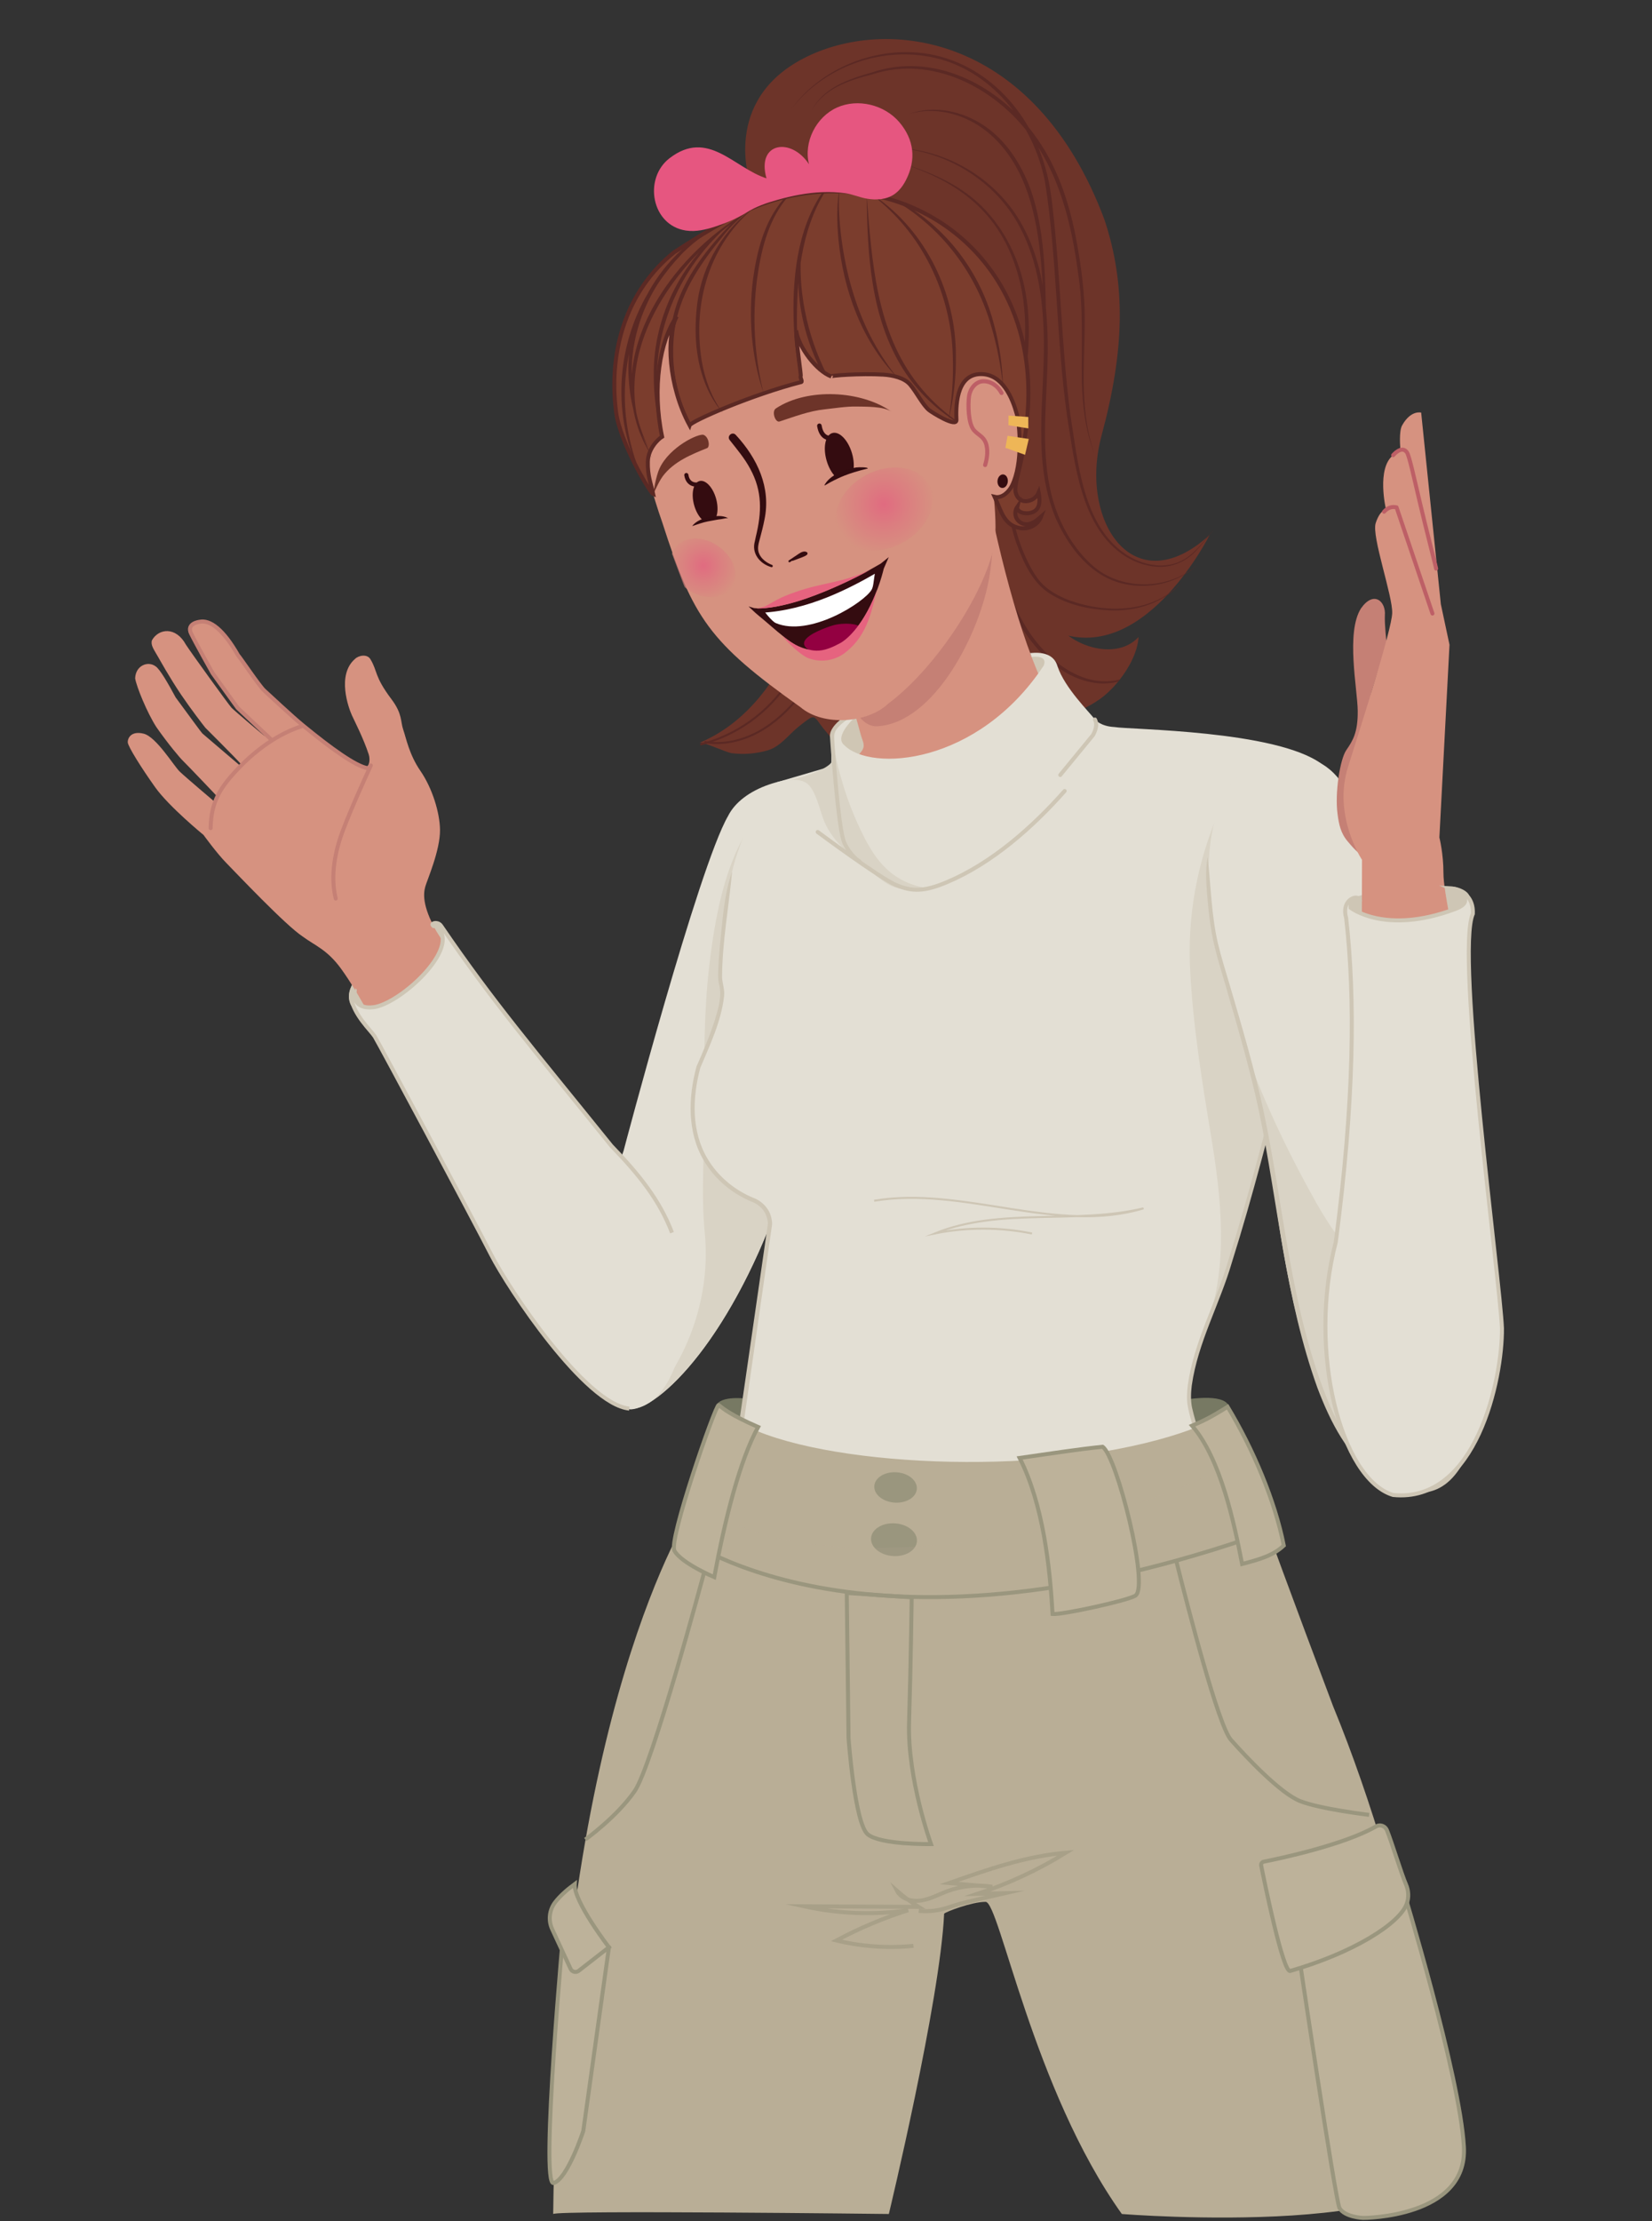 <svg width="829" height="1114" viewBox="0 0 829 1114" fill="none" xmlns="http://www.w3.org/2000/svg">
<rect x="0" y="0" width="829" height="1114" fill="#333333" stroke="none"/>
<path d="M360.406 703.429C365.14 699.576 376.807 701.459 384.846 702.879L386.498 722.585L357.544 716.97L360.406 703.429ZM591.928 702.438C591.928 702.438 611.634 698.365 616.038 704.089C620.442 709.814 609.873 721.264 609.873 721.264L589.946 723.245L591.928 702.438Z" fill="#777963"/>
<path d="M365.332 409.26C350.447 434.947 312.906 577.178 312.906 577.178C312.906 577.178 269.668 697.152 316.31 706.831C333.471 706.176 372.361 662.827 394.724 590.583C408.957 522.307 438.059 485.921 447.069 437.871C458.055 379.281 379.456 380.958 365.332 409.26Z" fill="#E3DFD4"/>
<path d="M391.904 398.372C366.543 415.839 359.423 454.367 355.891 484.593C353.197 507.645 353.312 530.885 353.504 554.056C353.682 575.429 351.615 597.367 353.674 618.428C356.674 649.124 345.977 680.984 325.236 703.786C352.89 686.511 379.827 638.45 394.824 590.675C404.004 537.705 435.871 487.703 445.53 444.069C443.981 431.818 441.302 419.835 437.103 409.062C434.33 401.949 430.088 394.459 422.791 392.218C412.191 388.965 400.708 392.309 391.904 398.372Z" fill="#D9D3C5"/>
<path d="M177.549 505.886C174.929 503.658 169.474 494.1 193.035 476.61C210.756 462.812 217.774 462.044 221.76 468.28C225.331 473.325 225.004 483.137 205.698 498.103C187.921 511.884 180.17 508.113 177.549 505.886Z" fill="#CFC6B4"/>
<path d="M208.006 548.098L180.072 499.658C180.072 499.658 176.091 492.668 171.224 485.925C164.196 476.19 157.921 474.171 151.874 469.658C143.281 464.031 118.516 437.82 113.613 432.83C108.709 427.84 102.136 418.733 102.136 418.733C102.136 418.733 84.809 404.584 77.812 394.749C70.814 384.912 64.285 374.434 64.124 372.37C63.963 370.306 65.731 366.361 72.084 367.942C78.438 369.522 87.187 384.066 90.18 386.947C93.174 389.828 108.257 402.566 108.257 402.566L109.511 399.978C109.511 399.978 94.504 384.165 91.704 381.445C90.23 380.013 84.511 373.267 78.521 364.728C73.79 357.397 68.567 344.571 67.813 340.211C68.063 333.651 74.271 331.404 77.991 334.11C80.224 335.429 84.474 342.96 88.139 349.75C94.356 358.115 100.611 366.865 101.629 367.901C101.649 367.883 120.741 384.241 120.729 384.188C120.724 383.89 121.666 384.152 121.237 383.519C117.29 379.09 103.247 365.22 103.053 364.975C101.456 362.959 96.091 356.049 90.967 348.501C85.163 339.953 79.845 330.296 79.48 329.69C77.147 325.585 75.51 323.622 76.249 321.109C79.6 315.142 88.251 314.077 93.275 323.278C95.587 326.92 114.849 353.533 116.164 354.923C117.478 356.313 133.362 369.805 132.907 369.119C130.627 366.564 120.667 356.909 118.2 353.321C113.618 346.659 107.013 338.608 105.427 336.33C103.596 332.964 94.697 318.173 94.677 316.817C94.615 312.562 102.399 308.372 109.158 316.031C113.369 320.801 115.152 321.409 119.898 329.45C124.119 334.995 127.493 340.338 132.061 345.965C137.818 350.367 148.187 360.691 152.247 363.729C160.129 369.626 168.258 376.364 176.589 381.307C178.219 382.275 179.718 383.22 181.057 384.043C185.494 386.77 185.891 380.989 185.058 378.424C182.45 370.388 177.842 361.483 176.6 358.753C174.959 355.151 168.842 338.485 178.145 330.46C179.896 328.693 184.197 327.832 185.859 330.562C189.585 336.68 187.658 338.983 196.459 350.681C202.039 358.1 200.921 361.86 202.361 365.98C203.801 370.101 205.301 378.361 210.941 386.56C217.124 395.55 220.681 407.784 220.802 416.092C220.952 426.442 214.268 441.492 213.395 444.726C212.522 447.959 211.756 454.111 218.84 466.777C222.784 473.825 285.953 564.525 285.953 564.525L208.006 548.098Z" fill="#D69280"/>
<path d="M184.412 385.235C178.516 384.243 166.314 375.549 151.735 363.566C146.328 359.122 134.993 348.477 132.576 346.298C130.161 344.119 120.365 329.509 119.431 328.603C112.091 315.764 105.431 310.637 99.998 311.852C99.998 311.852 93.422 312.628 95.88 317.702C98.339 322.777 106.73 337.645 106.73 337.645L119.246 355.009L136.516 371.282M105.7 415.334C105.932 401.985 110.519 394.84 119.844 385.097C128.717 375.825 139.872 367.826 151.77 364.087M168.469 450.634C165.663 439 168.118 426.669 172.443 415.51C176.768 404.351 181.151 394.746 186.096 383.848" stroke="#C58075" stroke-width="2" stroke-linecap="round" stroke-linejoin="round"/>
<path d="M176.135 500.054C176.097 498.493 176.324 496.847 177.124 495.59C177.097 495.613 178.274 496.917 178.181 496.9C177.754 497.691 177.702 498.63 177.774 499.35C177.999 502.58 180.736 506.296 188.383 504.971C202.129 502.085 229.09 476.799 220.551 466.212C219.742 464.927 218.448 464.23 217.758 464.6C217.176 464.214 216.986 463.751 216.949 463.484C217.744 462.592 220.174 462.59 221.298 464.239C247.905 503.176 266.757 525.035 306.785 574.664C327.611 596.195 340.871 614.68 343.525 647.404C345.633 671.174 337.578 702.066 319.524 706.201C298.27 711.224 255.67 647.209 246.541 629.349C237.413 611.489 189.937 522.733 187.989 519.718C186.043 516.703 177.413 508.882 176.135 500.054Z" fill="#E3DFD4"/>
<path d="M315.788 706.418C293.634 704.244 255.162 646.215 246.541 629.349C237.413 611.489 189.937 522.733 187.989 519.718C186.043 516.703 177.413 508.882 176.135 500.054C176.097 498.493 176.324 496.847 177.124 495.59C177.097 495.613 178.274 496.917 178.181 496.9C177.754 497.691 177.702 498.63 177.774 499.35C177.999 502.58 180.736 506.296 188.383 504.971C202.129 502.085 229.09 476.799 220.551 466.212C219.742 464.927 218.448 464.23 217.758 464.6C217.176 464.214 216.986 463.751 216.949 463.484C217.744 462.592 220.174 462.59 221.298 464.239C247.905 503.176 266.757 525.035 306.785 574.664C320.509 588.852 330.947 601.718 337.23 618.206" stroke="#CEC6B5" stroke-width="2" stroke-miterlimit="1"/>
<path d="M376.391 91.479C376.391 91.479 362.006 50.67 403.173 29.299C444.34 7.928 519.142 16.491 554.169 109.981C565.146 142.861 564.289 175.838 552.775 218.451C541.262 261.064 568.64 303.086 606.942 268.371C606.942 268.371 575.816 330.918 533.393 318.071C530.065 317.597 526.719 306.023 526.705 305.973C531.113 322.348 558.953 333.011 571.316 319.482C570.846 330.537 560.725 344.494 551.684 350.772C527.714 367.416 490.991 365.376 474.415 341.277C475.702 343.148 474.779 350.88 475.385 353.561C476.458 358.315 479.727 362.375 480.851 366.861C482.58 373.762 484.657 370.992 479.058 376.376C475.816 379.492 468.253 380.575 464.046 381.717C440.152 388.202 428.975 385.188 413.348 365.518C407.79 358.523 409.529 357.507 400.882 364.32C395.811 368.316 391.721 374.416 385.22 376.309C379.417 377.997 373.299 378.491 367.3 377.748C364.423 377.392 352.653 371.819 351.048 372.478C392.573 355.425 414.33 296.88 407.545 255.221C401.349 255.701 403.84 286.011 387.448 291.166C388.493 283.825 404.792 284.103 397.803 218.433C390.814 152.762 376.391 91.479 376.391 91.479Z" fill="#6D3429"/>
<path d="M396.908 54.896C409.521 37.557 430.503 27.09 451.818 26.18C484.984 24.762 512.054 47.661 522.627 78.099C525.687 86.318 527.278 95.149 528.18 103.817C532.267 138.491 532.59 173.489 537.136 208.095C540.997 231.862 543.32 263.983 565.333 278.212C572.515 282.845 581.684 285.133 589.991 282.447C598.466 279.707 603.574 271.794 609.253 265.439C606.439 268.773 603.853 272.292 600.884 275.509C595.677 281.437 588.338 284.825 580.37 284.215C574.843 283.865 569.509 281.93 564.81 279.041C542.378 264.981 539.337 232.298 535.421 208.324C529.991 169.453 530.536 129.919 524.401 91.178C518.677 61.764 496.895 33.968 466.373 28.458C440.731 23.609 412.803 34.111 396.908 54.896ZM407.235 55.528C412.992 44.05 425.878 39.627 437.456 36.36C468.048 25.876 500.305 42.26 518.665 67.038C529.857 81.899 536.07 99.909 539.669 117.96C541.985 130.041 543.808 142.214 544.246 154.527C544.804 172.939 542.549 191.287 544.991 209.575C545.816 215.627 547.152 221.619 549.133 227.42C544.712 215.949 543.205 203.556 542.865 191.312C542.574 172.91 543.852 154.606 540.917 136.381C537.713 112.397 531.727 87.9 517.134 68.175C499.347 43.937 467.679 27.498 437.717 37.299C426.138 40.256 413.342 44.329 407.235 55.528ZM448.371 74.13C474.871 74.421 500.764 89.975 513.256 113.432C522.846 131.009 525.411 151.434 525.74 171.182C526.185 197.339 521.2 224.006 528.035 249.638C531.461 262.148 537.921 274.09 547.487 282.944C561.988 296.494 586.502 296.323 601.216 282.987C596.417 287.54 590.448 290.785 584.038 292.444C577.629 294.088 570.774 294.298 564.295 292.883C547.542 289.413 536.138 274.446 529.621 259.527C518.066 231.478 524.129 200.556 523.832 171.204C523.626 151.696 521.099 131.616 511.906 114.156C499.806 90.793 474.604 75.278 448.371 74.13ZM450.548 81.343C464.357 85.294 478.102 90.841 489.17 100.243C504.157 113.092 512.983 132.145 515.38 151.565C519.765 185.586 506.558 218.756 507.542 252.633C508.367 262.61 511.307 272.472 515.653 281.499C517.117 284.506 518.764 287.443 520.721 290.126C524.671 295.463 530.773 298.903 536.941 301.18C555.547 307.823 579.311 307.393 593.299 291.675C584.424 302.31 570.15 306.801 556.59 306.096C546.412 305.581 535.986 303.395 527.222 297.948C518.213 292.536 513.704 282.226 510.169 272.785C507.902 266.335 506.305 259.63 505.728 252.771C505.042 239.124 507.198 225.56 509.197 212.123C512.914 188.921 517.354 165.096 511.921 141.866C503.913 108.213 482.61 91.202 450.548 81.343ZM456.366 57.088C468.814 52.584 483.04 55.732 493.841 63.014C504.845 70.402 512.303 82.077 516.927 94.293C525.76 119.055 524.245 145.819 525.298 171.683C522.65 146.128 523.96 119.387 515.055 94.991C510.696 83.003 503.451 71.737 492.971 64.274C482.548 56.864 468.882 53.458 456.366 57.088Z" fill="#5B2924"/>
<path d="M499.876 223.817C497.968 237.873 497.508 252.132 499.432 266.125C502.905 290.176 510.159 315.601 529.592 331.587C536.317 337.059 544.434 341.276 553.228 341.636C556.242 341.782 559.29 341.47 562.22 340.715C562.173 340.728 560.872 342.054 560.959 341.892C557.535 342.729 553.963 342.979 550.49 342.618C534.967 340.872 522.541 329.445 514.149 316.947C506.175 304.966 502.183 290.873 499.513 276.888C496.087 259.396 496.431 241.265 499.876 223.817Z" fill="#5B2924"/>
<path d="M353.504 372.134C362.684 373.739 372.282 371.545 380.478 367.111C388.675 362.677 395.566 356.114 401.406 348.851C405.712 343.496 409.578 337.541 410.967 330.811C411.027 330.518 411.052 330.146 410.798 329.987C410.544 329.828 410.226 330.356 410.523 330.392M351.418 373.374C369.641 368.859 385.96 357.088 395.995 341.221" stroke="#5B2924" stroke-miterlimit="10"/>
<path d="M468.753 338.35C499.814 327.417 527.483 325.623 530.551 334.342C533.62 343.061 510.926 358.991 479.865 369.924C448.803 380.856 421.136 382.651 418.067 373.932C414.999 365.213 437.691 349.282 468.753 338.35Z" fill="#CFC6B4"/>
<path d="M386.011 398.011C391.572 406.213 408.957 434.837 448.284 439.337C500.846 448.024 604.892 379.833 593.352 371.86C587.044 367.502 538.823 371.243 527.843 351.872C514.172 327.752 501.787 281.193 493.873 239.154C489.989 218.521 409.187 253.851 412.618 292.812C413.45 310.045 425.022 342.546 431.922 368.376C433.072 372.681 435.255 374.49 430.332 378.963C423.074 385.561 384.228 395.382 386.011 398.011Z" fill="#D69280"/>
<path d="M494.501 239.845C494.501 239.845 501.353 260.231 496.43 289.534C491.737 317.45 469.031 362.51 440.293 364.228C436.717 364.443 431.774 362.61 427.066 352.686C420.315 338.45 410.003 318.146 406.758 297.821C401.609 257.898 477.474 208.613 494.501 239.845Z" fill="#C58075"/>
<path d="M429.373 359.316C426.377 362.136 419.013 369.856 423.641 373.684C436.883 387.211 490.61 383.823 523.745 333.822C525.313 329.931 522.055 329.019 517.675 329.443C517.672 329.426 516.964 327.519 516.96 327.522C522.767 326.91 528.916 327.903 530.673 334.152C534.338 345.128 546.663 357.068 549.46 360.839C549.46 360.839 552.271 364.279 559.199 364.609C567.07 365.977 640.244 366.16 663.242 383.129C669.887 389.398 679.609 428.216 666.174 460.31C652.74 492.404 627.957 609.924 608.505 657.271C605.287 665.102 593.939 692.287 597.237 706.332C600.534 720.376 605.906 732.536 605.906 732.536C605.906 732.536 470.548 804.444 396.982 766.217C366.916 751.887 370.075 727.239 370.075 727.239L386.39 613.943C386.39 613.943 386.783 605.696 378.363 601.989C366.676 597.463 338.4 580.242 350.468 535.188C366.024 500.221 362.223 496.733 361.469 491.737C360.715 486.741 363.653 453.316 367.38 437.131C370.994 421.432 381.988 396.606 390.021 392.25C397.734 389.973 417.183 384.287 417.183 384.287C417.215 383.628 417.121 376.349 417.467 369.092C417.623 365.812 422.589 360.689 428.791 357.565C428.82 357.573 429.367 359.309 429.373 359.316Z" fill="#E3DFD4"/>
<path d="M598.92 451.471C597.254 462.577 596.657 473.844 597.174 485.064C598.504 513.894 603.234 542.547 607.897 570.765C612.909 601.091 616.391 634.224 605.866 663.707C625.499 613.718 632.268 578.775 648.88 516.929C649.195 512.043 649.477 507.009 649.73 501.815C650.973 476.299 655.002 450.637 652.471 425.095C651.464 414.923 650.249 395.918 641.632 388.619C623.302 373.093 610.474 408.938 606.522 420.423C603.05 430.511 600.503 440.92 598.92 451.471Z" fill="#D9D3C5"/>
<path d="M646.163 531.945C637.25 565.714 628.763 599.606 618.232 632.933C612.214 653.774 601.078 673.222 598.047 694.869C597.594 698.558 597.452 702.291 598.183 705.927C600.274 714.875 603.256 723.678 606.821 732.132L607.199 732.995L606.377 733.419C549.047 762.12 447.338 800.884 388.38 762.601C376.458 754.887 367.516 740.922 369.057 726.353L369.914 720.429C370.604 715.953 384.285 620.853 385.337 613.791C385.43 612.658 384.818 610.103 384.074 608.667C382.659 605.722 379.945 603.643 376.911 602.537L375.516 601.926C366.307 597.697 358.293 590.776 353.165 581.976C344.788 567.759 345.317 550.314 349.518 534.858C352.914 527.185 356.19 519.439 358.743 511.492C360.506 505.599 362.4 499.59 360.829 493.508C360.287 491.423 360.353 489.144 360.422 487.014C360.557 482.785 360.881 478.598 361.24 474.407C362.606 461.892 363.156 449.134 367.379 437.131C365.75 454.817 362.422 472.365 362.342 490.158C362.501 493.284 363.752 496.364 363.346 499.589C362.033 511.995 356.01 524.677 351.44 535.449C347.412 550.358 346.87 567.28 354.952 580.932C359.849 589.324 367.565 595.973 376.392 600.012L377.728 600.594C382.259 602.186 386.016 605.989 387.067 610.746C387.305 611.829 387.498 612.889 387.444 614.095C386.431 621.584 372.833 715.703 372.156 720.736L371.306 726.659C370.27 736.288 374.473 745.985 380.802 753.127C384.067 756.698 388.001 759.729 392.124 762.289C450.357 796.781 549.429 759.573 605.439 731.654L604.993 732.941C603.248 728.877 601.725 724.78 600.316 720.618C598.629 715.394 596.878 710.107 595.954 704.676C595.453 701.351 595.671 697.934 596.062 694.624C599.102 672.749 610.237 653.343 616.326 632.322C626.838 599.059 635.324 565.17 644.228 531.437L646.163 531.945Z" fill="#CEC6B5"/>
<path d="M438.657 602.185C483.453 594.688 530.4 619.179 573.859 605.979C539.528 614.229 501.891 605.289 469.171 618.557C485.192 615.347 501.854 615.367 517.868 618.614" stroke="#CEC6B5" stroke-miterlimit="30"/>
<path d="M423.354 394.507C425.886 402.685 429.076 410.659 432.887 418.324C436.052 424.693 439.721 430.947 444.919 435.801C450.535 441.049 457.842 444.458 465.471 445.392C463.12 445.104 460.042 446.317 457.541 446.272C454.651 446.219 451.705 445.796 448.948 444.911C443.914 443.293 439.473 438.771 435.234 435.628C426.47 429.129 416.699 420.884 413.025 410.402C411.485 406.011 410.37 401.446 408.283 397.289C407.437 395.606 406.399 393.958 404.877 392.85C402.227 390.923 398.676 390.975 395.402 391.107C400.544 390.898 413.188 386.645 416.792 382.881C418.342 381.262 417.713 376.388 417.478 374.318C416.827 368.621 417.812 366.463 419.804 364.896C416.834 372.159 420.051 382.883 422.044 390.053C422.46 391.544 422.895 393.028 423.354 394.507Z" fill="#D9D3C5"/>
<path d="M431.224 431.911C431.224 431.911 426.93 429.501 423.726 422.736C420.522 415.97 417.467 369.092 417.467 369.092C417.467 369.092 416.78 363.884 428.792 357.566M532.04 388.665L548.422 368.726C548.422 368.726 551.281 364.233 549.459 360.839M410.321 417.247C410.321 417.247 441.404 440.332 449.614 443.809C457.825 447.288 464.004 447.142 475.253 442.387C497.911 432.811 518.149 414.86 534.269 396.679" stroke="#CEC6B5" stroke-width="2" stroke-linecap="round" stroke-linejoin="round"/>
<path d="M660.222 381.575C660.222 381.575 603.906 360.922 606.475 445.436C607.56 481.113 611.509 473.338 629.327 541.734C647.145 610.13 648.828 740.621 712.548 747.44C744.231 746.229 746.174 693.271 741.355 670.98C733.805 631.097 704.045 524.997 687.21 430.451C680.618 396.33 669.627 385.513 660.222 381.575Z" fill="#E3DFD4"/>
<path d="M657.295 597.386C661.579 605.212 666.032 612.979 671.392 620.11C680.084 631.674 691.005 641.363 700.395 652.367C714.998 669.481 725.818 689.805 731.865 711.474C734.413 720.61 735.221 728.202 731.656 736.993C718.232 751.897 705.643 748.659 692.239 740.508C648.823 711.878 639.425 591.967 636.628 575.94C632.826 554.162 628.845 537.95 621.77 514.774C612.031 484.297 606.285 463.437 605.371 437.491C608.968 464.772 612.765 489.785 621.374 516.192C630.563 544.381 643.072 571.407 657.295 597.386Z" fill="#D9D3C5"/>
<path d="M606.029 429.833C607.643 444.223 607.864 458.789 611.132 472.902C612.781 479.914 614.982 486.838 617.044 493.804C623.181 514.735 629.407 535.673 634.025 557.007C644.595 606.419 647.641 658.293 667.476 705.205C675.775 724.351 690.379 744.148 712.674 746.27C727.99 746.189 735.457 728.674 738.598 715.457C741.924 701.088 743.048 685.73 740.378 671.192L742.332 670.77C745.137 685.772 744.055 701.171 740.713 715.969C737.412 730.034 729.508 748.553 712.537 748.616C705.091 747.878 697.808 745.239 691.614 741.037C676.195 730.455 667.559 713.035 661.108 696.043C645.005 651.401 641.329 603.66 631.807 557.471C627.268 536.199 621.112 515.282 615.055 494.397C613.015 487.43 610.829 480.491 609.171 473.353C607.544 466.203 606.655 458.92 606.021 451.674C605.423 444.457 604.663 436.937 606.029 429.833Z" fill="#CEC6B5"/>
<path d="M684.307 448.69C680.525 449.609 675.602 451.17 677.432 454.64C679.262 458.109 693.063 462.789 708.855 461.732C726.207 460.57 735.242 455.064 736.811 452.554C739.894 447.621 732.119 444.743 728.568 444.586C719.329 444.178 698.12 445.333 684.307 448.69Z" fill="#CEC6B5"/>
<path d="M678.243 424.235C677.606 423.519 676.983 422.79 676.364 422.062C672.731 417.795 671.893 413.487 671.18 408.045C669.82 397.694 672.38 380.86 675.614 376.16C678.849 371.46 681.452 367.338 681.328 356.437C681.205 345.536 675.271 317.135 682.995 305.057C689.45 295.961 695.552 301.679 694.943 308.613C694.73 313.446 695.841 322.575 695.841 322.575L688.428 346.46C688.428 346.46 673.179 403.896 676.98 413.75C680.782 423.603 683.481 430.986 690.704 431.91C691.214 431.975 691.726 432.042 692.231 432.123C688.727 431.384 685.493 430.646 682.575 428.401C680.983 427.177 679.581 425.737 678.243 424.235Z" fill="#C58075"/>
<path d="M683.375 469.924L683.473 431.188C683.473 431.188 668.709 409.147 676.449 384.671C684.19 360.195 698.248 316.023 698.622 307.565C698.996 299.108 688.222 268.97 690.328 262.405C692.434 255.84 695.481 255.37 695.481 255.37C695.481 255.37 690.637 234.877 699.099 228.29L702.692 224.615C702.692 224.615 701.919 216.365 703.593 213.355C707.977 205.478 713.16 206.918 713.16 206.918L723.037 302.995L727.383 323.365L722.305 419.991C722.305 419.991 724.366 428.154 724.341 437.837C724.316 447.521 730.758 475.247 730.758 475.247L683.375 469.924Z" fill="#D69280"/>
<path d="M694.546 256.633C696.369 254.589 698.472 253.917 700.815 254.441L718.825 307.69M699.099 228.289C699.099 228.289 703.434 223.084 706.043 226.902C707.186 228.576 709.602 239.62 712.279 251.039C715.708 265.67 721.192 286.711 720.645 285.144" stroke="#BD5F66" stroke-width="2" stroke-linecap="round" stroke-linejoin="round"/>
<path d="M677.737 455.232C677.737 455.232 694.981 468.998 729.937 455.997C742.706 451.326 728.415 445.57 728.415 445.57C728.415 445.57 739.618 446.396 739.093 458.274C730.3 477.722 752.776 642.361 753.706 666.204C753.917 691.339 740.903 753.909 699.102 749.747C672.997 741.98 656 677.755 670.328 622.847C679.633 551.924 680.089 500.414 675.523 460.423C672.948 451.384 680.668 448.749 681.9 450.788C677.161 450.798 677.737 455.232 677.737 455.232Z" fill="#E3DFD4"/>
<path d="M677.737 455.232C677.737 455.232 694.981 468.998 729.937 455.997C742.706 451.326 728.415 445.57 728.415 445.57C728.415 445.57 739.618 446.396 739.093 458.274C730.3 477.722 752.776 642.361 753.706 666.204C753.917 691.339 740.903 753.909 699.102 749.747C672.997 741.98 656 677.755 670.328 622.847C679.633 551.924 680.089 500.414 675.523 460.423C672.948 451.384 680.668 448.749 681.9 450.788C677.161 450.798 677.737 455.232 677.737 455.232Z" stroke="#CEC6B5" stroke-width="2" stroke-miterlimit="30"/>
<path d="M322.105 173.438C322.105 173.438 312.09 204.414 332.362 262.069C347.753 310.025 355.875 322.07 401.686 354.656C413.319 364.537 435.724 362.525 445.685 352.912C470.583 334.388 496.087 294.255 499.22 271.197C500.247 263.061 498.676 248.959 498.676 248.959C498.676 248.959 503.713 251.232 507.946 244.544C510.196 241.757 516.276 224.99 507.761 197.334C504.723 180.254 490.725 116.391 433.62 105.164C397.12 97.987 340.997 114.005 322.105 173.438Z" fill="#D69280"/>
<path d="M427.544 227.33C429.482 233.966 428.202 240.176 424.688 241.201C421.174 242.227 416.755 237.681 414.817 231.045C412.881 224.411 414.158 218.2 417.673 217.174C421.188 216.148 425.607 220.695 427.544 227.33Z" fill="#340C10"/>
<path d="M415.991 219.636C415.991 219.636 412.167 219.664 411.183 213.533" stroke="#340C10" stroke-width="2.285" stroke-linecap="round" stroke-linejoin="round"/>
<path d="M408.446 247.203C408.446 247.203 417.97 235.351 440.174 235.211C441.43 238.863 431.95 251.824 431.95 251.824L408.446 247.203Z" fill="#D69280"/>
<path d="M435.449 234.967C424.939 237.505 420.855 239.771 418.327 240.991C415.798 242.21 414.087 243.523 413.644 243.449C416.284 238.173 424.051 235.341 429.519 234.457C431.027 234.213 435.808 234.274 435.449 234.967Z" fill="#320B0F"/>
<path d="M359.376 250.209C360.948 255.985 359.741 261.343 356.681 262.176C353.622 263.008 349.867 258.999 348.296 253.222C346.724 247.446 347.93 242.088 350.99 241.256C354.05 240.423 357.804 244.433 359.376 250.209Z" fill="#340C10"/>
<path d="M350.462 242.937C350.462 242.937 345.342 244.056 344.415 238.248" stroke="#340C10" stroke-width="2.087" stroke-linecap="round" stroke-linejoin="round"/>
<path d="M344.25 266.436C344.25 266.436 353.977 254.84 371.939 262.165C372.4 263.57 356.472 271.912 356.472 271.912L344.25 266.436Z" fill="#D69280"/>
<path d="M365.27 259.798C365.35 259.841 365.428 259.885 365.505 259.93C364.98 259.622 362.685 260.262 362.029 260.332C360.957 260.446 359.94 260.623 358.881 260.814C356.377 261.267 353.905 261.665 351.48 262.473C350.105 262.931 348.73 263.39 347.354 263.849C349.998 260.154 356.448 258.801 360.711 258.788C362.285 258.783 363.888 259.056 365.27 259.798Z" fill="#320B0F"/>
<path d="M430.408 240.902C441.423 232.713 456.098 232.288 463.569 239.635C471.019 246.962 468.932 259.687 458.55 268.394C447.726 277.472 432.062 278.772 423.965 270.919C415.844 263.041 418.921 249.442 430.408 240.902Z" fill="url(#paint0_radial_53_420)" fill-opacity="0.65"/>
<path d="M362.036 275.114C370.305 281.93 371.143 291.74 365.407 296.643C360.517 300.823 351.961 300.316 345.363 295.82C344.756 295.407 344.174 294.964 343.618 294.498C343.355 294.301 337.315 277.704 337.206 277.784C337.374 277.261 337.582 276.749 337.833 276.25C341.646 268.674 353.11 267.755 362.036 275.114Z" fill="url(#paint1_radial_53_420)" fill-opacity="0.65"/>
<path d="M502.592 197.093C500.847 193.762 497.388 191.023 493.245 191.213C489.589 191.38 486.831 194.957 486.3 198.578C485.689 202.744 485.831 212.404 488.719 215.718C490.807 218.111 493.291 218.796 494.565 221.802C495.98 225.14 495.429 229.881 494.35 233.215" stroke="#BD5F66" stroke-width="2.041" stroke-linecap="round" stroke-linejoin="round"/>
<path d="M505.574 239.916C506.079 241.561 505.479 243.519 504.218 244.348C502.924 245.198 501.376 244.574 500.777 242.892C500.161 241.159 500.803 239.042 502.195 238.23C503.55 237.441 505.054 238.224 505.574 239.916Z" fill="#340C10"/>
<path d="M389.484 204.744C386.987 206.106 389.016 212.099 391.193 211.388C398.813 208.898 405.942 206.117 414.011 205.262C419.218 204.709 424.625 203.78 429.837 203.882C434.356 203.97 443.524 203.745 447.342 206.46C432.383 195.823 405.299 194.33 389.484 204.744Z" fill="#6D3429"/>
<path d="M332.558 238.869C338.27 231.242 347.432 227.752 355.034 224.641C356.467 223.357 355.416 218.597 352.729 217.991C348.479 217.978 333.844 225.861 330.215 236.811C328.626 241.606 327.995 246.797 327.993 246.99C328.652 246.724 329.846 242.723 332.558 238.869Z" fill="#6D3429"/>
<path d="M387.036 284.423C381.299 282.729 377.062 277.584 378.799 271.444L379.268 269.22C382.27 256.93 382.632 246.353 376.447 235.076C373.717 229.939 369.918 225.44 366.161 220.68C364.61 218.646 367.509 216.198 369.249 218.136C380.055 229.822 387.069 244.578 383.575 260.826C382.99 263.862 382.207 266.808 381.44 269.735C380.691 272.555 379.757 275.233 381.063 277.932C382.203 280.406 384.744 282.268 387.382 283.298C388.107 283.523 387.787 284.646 387.036 284.423Z" fill="#340C10"/>
<path d="M396.157 281.467C397.835 280.346 399.513 279.226 401.191 278.104C402.249 277.398 403.652 276.685 404.703 277.4C405.31 278.218 400.42 279.648 397.654 280.77" fill="#340C10"/>
<path d="M396.157 281.467C397.835 280.346 399.513 279.226 401.191 278.104C402.249 277.398 403.652 276.685 404.703 277.4C405.31 278.218 400.42 279.648 397.654 280.77" stroke="#340C10" stroke-width="1.02" stroke-miterlimit="10" stroke-linecap="round"/>
<path d="M378.353 304.954C390.102 306.361 416.197 297.736 441.984 282.641C443.606 281.295 445.999 279.4 445.999 279.4L443.484 285.182C443.484 285.182 433.252 330.812 405.419 325.887C398.18 324.812 389.083 315.568 380.76 308.793C378.381 306.857 377.198 305.526 375.636 304.125L378.353 304.954Z" fill="#340C10"/>
<path d="M403.733 321.54C405.463 317.783 415.247 314.471 417.86 313.672C422.593 312.224 431.828 312.307 432.979 315.824C426.656 324.11 418.025 329.885 407.654 326.594C406.195 326.132 404.709 325.383 403.886 324.059C403.355 323.205 403.356 322.36 403.733 321.54Z" fill="#930041"/>
<path d="M381.999 306.267C381.999 306.267 386.347 312.348 388.893 313.431C406.513 320.927 434.61 302.825 438.289 296.269C439.407 294.278 439.282 292.098 440.354 285.775C426.242 293.995 405.209 305.077 381.999 306.267Z" fill="white"/>
<path d="M381.999 306.267C381.999 306.267 386.347 312.348 388.893 313.431C406.513 320.927 434.61 302.825 438.289 296.269C439.407 294.278 439.282 292.098 440.354 285.775C426.242 293.995 405.209 305.077 381.999 306.267Z" stroke="#340C10" stroke-width="2.081" stroke-miterlimit="10"/>
<path d="M392.582 318.904C394.954 321.976 401.84 328.649 405.752 330.116C410.002 331.71 416.69 332.272 423.133 328.05C436.469 318.432 437.445 304.125 440.392 295.084C433.981 312.636 425.575 320.343 421.701 322.488C413.936 326.787 410.074 326.584 407.078 326.042C400.614 324.872 396.563 322.052 392.582 318.904Z" fill="#E6637F"/>
<path d="M379.808 305.197C379.539 305.198 383.254 304.565 384.706 303.681C388.808 301.535 390.588 299.88 399.419 296.818C413.765 291.842 422.929 292.438 437.092 285.52C429.702 289.902 411.888 298.175 399.582 301.787C393.135 303.677 385.843 305.176 379.808 305.197Z" fill="#E6637F"/>
<path d="M443.303 187.881C447.896 188.173 453.816 189.428 456.765 192.961C460.156 197.023 463.111 203.17 466.273 205.723C467.432 206.659 480.122 214.757 479.956 210.577C479.756 205.526 479.138 187.576 492.311 187.603C503.104 187.625 508.032 199.579 510.292 207.806C511.713 212.976 513.424 232.41 507.798 243.65C506.583 246.077 503.183 250.128 499.135 249.164C502.572 256.448 503.754 263.596 512.178 264.893C516.424 265.548 521.015 263.098 522.487 259.062C520.215 261.059 517.569 263.187 514.556 262.907C512.63 262.728 510.84 261.47 510.019 259.718C509.199 257.967 509.378 255.787 510.473 254.192C510.109 255.657 511.758 256.825 513.228 257.171C515.366 257.674 517.764 257.425 519.518 256.102C522.18 254.092 521.772 249.947 521.21 247.018C520.456 248.822 518.912 250.278 517.067 250.924C511.87 252.744 509.325 248.467 509.512 245.078C509.762 240.569 511.65 235.9 513.013 227.752C513.756 220.977 515.458 214.91 515.962 202.074C518.973 125.25 452.354 81.636 388.905 100.189C372.375 105.023 357.637 114.019 338.345 126.476C314.815 145.392 305.197 174.997 309.139 206.54C311.031 221.676 326.204 247.164 327.77 247.764C326.552 242.027 324.929 238.621 325.098 231.487C325.251 224.976 330.303 220.201 332.256 219.005C327.15 194.572 331.159 170.615 339.611 158.711C334.148 168.371 335.375 193.585 346.073 213.324C346.758 211.256 377.521 197.865 402.081 191.602C402.837 191.376 401.394 189.318 401.798 188.639C402.146 188.056 399.475 171.709 399.512 165.703C400.637 174.136 409.78 186.119 417.158 188.802C415.952 188.402 432.093 187.167 443.303 187.881Z" fill="#7B3D2D"/>
<path d="M443.303 187.881C447.896 188.173 453.816 189.428 456.765 192.961C460.156 197.023 463.111 203.17 466.273 205.723C467.432 206.659 480.122 214.757 479.956 210.577C479.756 205.526 479.138 187.576 492.311 187.603C503.104 187.625 508.032 199.579 510.292 207.806C511.713 212.976 513.424 232.41 507.798 243.65C506.583 246.077 503.183 250.128 499.135 249.164C502.572 256.448 503.754 263.596 512.178 264.893C516.424 265.548 521.015 263.098 522.487 259.062C520.215 261.059 517.569 263.187 514.556 262.907C512.63 262.728 510.84 261.47 510.019 259.718C509.199 257.967 509.378 255.787 510.473 254.192C510.109 255.657 511.758 256.825 513.228 257.171C515.366 257.674 517.764 257.425 519.518 256.102C522.18 254.092 521.772 249.947 521.21 247.018C520.456 248.822 518.912 250.278 517.067 250.924C511.87 252.744 509.325 248.467 509.512 245.078C509.762 240.569 511.65 235.9 513.013 227.752C513.756 220.977 515.458 214.91 515.962 202.074C518.973 125.25 452.354 81.636 388.905 100.189C372.375 105.023 357.637 114.019 338.345 126.476C314.815 145.392 305.197 174.997 309.139 206.54C311.031 221.676 326.204 247.164 327.77 247.764C326.552 242.027 324.929 238.621 325.098 231.487C325.251 224.976 330.303 220.201 332.256 219.005C327.15 194.572 331.159 170.615 339.611 158.711C334.148 168.371 335.375 193.585 346.073 213.324C346.758 211.256 377.521 197.865 402.081 191.602C402.837 191.376 401.394 189.318 401.798 188.639C402.146 188.056 399.475 171.709 399.512 165.703C400.637 174.136 409.78 186.119 417.158 188.802C415.952 188.402 432.093 187.167 443.303 187.881Z" stroke="#5B2924" stroke-width="2" stroke-miterlimit="10"/>
<path d="M367.922 110.961C344.822 129.904 330.092 158.454 329.632 188.44C329.332 198.355 330.282 208.308 331.721 218.189C329.519 208.455 328.032 198.482 328.07 188.415C327.668 158.082 343.107 128.305 367.922 110.961ZM370.266 108.65C337.69 121.686 315.123 155.544 317.131 190.747C317.61 202.311 320.326 213.834 325.329 224.405C319.627 214.189 316.319 202.595 315.572 190.829C312.578 155.181 336.297 119.675 370.266 108.65ZM434.909 97.822C437.511 130.605 439.531 166.223 460.859 192.975C466.047 199.496 472.126 205.333 478.907 210.269C479.545 210.455 479.824 211.447 479.925 211.545C469.302 204.994 460.125 195.952 453.369 185.43C436.897 159.499 435.247 127.702 434.909 97.822ZM421.28 94.563C420.542 102.972 421.247 111.506 422.28 119.856C424.473 136.495 429.016 153.062 436.55 168.097C440.386 175.594 444.932 182.731 450.25 189.363C432.308 170.895 423.202 145.331 420.734 120.029C419.984 111.593 419.748 102.918 421.28 94.563ZM454.142 102.593C476.522 115.784 492.732 138.276 499.044 163.638C501.673 173.487 503.009 183.633 503.309 193.761C502.233 183.685 500.389 173.718 497.542 164.06C490.106 137.635 473.366 115.21 450.117 101.11C449.878 101.171 454.05 102.672 454.142 102.593ZM438.968 98.344C464.794 116.058 479.74 147.33 479.682 178.505C479.856 189.522 478.447 200.503 475.903 211.154C477.686 200.344 478.552 189.419 478.122 178.549C477.335 147.213 462.646 116.715 437.573 97.752C436.431 96.889 437.38 97.255 438.968 98.344ZM402.308 122.772C400.038 144.879 404.763 167.477 414.611 187.316C413.594 186.903 411.813 186.25 411.112 185.513C406.767 181.647 403.533 176.653 401.229 171.359C400.405 169.437 399.767 167.444 399.287 165.423C401.899 172.619 406.264 179.315 412.113 184.266C412.482 184.561 412.924 184.843 413.186 184.931L412.176 186.092C409.67 181.258 407.539 176.224 405.827 171.05C400.704 155.612 398.963 138.77 402.308 122.772ZM346.693 212.308C335.335 194.62 332.926 171.235 340.007 151.409C345.546 136.414 355.641 123.877 366.571 112.515C370.398 108.857 374.758 105.892 379.188 103.118C372.765 107.694 366.963 112.873 362.191 119.135C357.235 125.149 352.522 131.424 348.569 138.129C343.94 145.895 340.423 154.35 338.87 163.266C336.149 179.841 338.561 197.493 346.693 212.308ZM414.085 96.116C401.784 115.738 399.675 140.617 399.931 163.495C400.129 172.822 400.754 182.156 402.057 191.439C399.988 182.293 398.832 172.933 398.371 163.546C397.397 140.785 399.716 115.223 412.892 96.16C412.966 96.276 414.085 96.116 414.085 96.116ZM383.106 196.982C377.016 178.774 375.494 159.08 377.872 140.043C379.846 125.9 383.507 111.036 393.078 99.971C393.467 99.54 393.865 99.118 394.274 98.706C394.397 98.457 395.765 98.167 395.737 98.383C395.066 99.094 394.429 99.835 393.826 100.605C385.044 111.897 381.772 126.385 379.854 140.299C377.435 159.166 378.577 178.496 383.106 196.982ZM377.53 104.741C341.575 127.677 307.237 172.258 321.763 216.794C322.888 220.53 324.886 223.912 326.252 227.541C326.457 228.285 326.656 229.061 327.213 229.628C326.618 229.101 326.358 228.311 326.108 227.587C325.675 226.373 324.594 224.627 323.987 223.446C322.876 221.384 321.928 219.229 321.054 217.055C304.235 172.75 339.84 125.337 377.53 104.741ZM358.946 112.333C354.566 116.485 349.597 119.995 345.299 124.228C340.942 128.372 336.967 132.898 333.394 137.712C315.36 161.808 309.169 193.893 316.654 223.019C317.743 227.358 319.062 231.766 320.807 235.883C321.505 237.198 322.694 238.197 323.922 239.062C322.642 238.279 321.372 237.362 320.546 236.036C319.191 233.36 318.143 230.417 317.102 227.609C306.375 197.324 312.26 161.998 332.155 136.774C335.891 131.965 340.082 127.52 344.641 123.508C349.2 119.471 354.27 116.157 358.946 112.333ZM379.425 103.279C356.033 122.199 347.541 151.519 352.078 180.618C353.629 190.013 356.957 199.237 362.68 207.047C359.498 203.408 356.952 199.217 354.911 194.806C348.893 181.411 348.102 166.2 349.944 151.805C352.487 132.495 363.371 114.272 379.425 103.279Z" fill="#5B2924"/>
<path d="M504.53 224.562L514.377 228.099L516.254 220.132L505.615 218.571L504.53 224.562ZM506.066 213.264L516.045 214.852L516.038 209.123L506.094 208.415L506.066 213.264Z" fill="#EEB657"/>
<path d="M335.967 79.365C322.78 89.516 326.864 113.063 344.258 115.627C349.298 116.37 354.418 115.124 359.252 113.517C364.493 111.776 370.017 109.465 374.711 106.524C379.486 103.533 384.664 101.754 390.143 100.218C397.337 98.202 405.051 96.651 412.669 96.362C416.538 96.215 420.421 96.38 424.257 96.915C428.022 97.44 431.322 99.012 435.004 99.628C439.698 100.413 444.749 100.179 448.787 97.401C451.324 95.656 453.197 93.085 454.605 90.347C459.86 80.126 458.75 70.037 451.302 61.283C443.855 52.53 430.492 49.216 420.013 53.934C409.533 58.653 403.131 71.264 405.976 82.398C397.098 68.715 379.468 71.252 384.631 89.442C368.24 84.208 355.329 64.461 335.967 79.365Z" fill="#E65680"/>
<path d="M729.413 1074.66C729.413 1074.66 708.606 951.797 668.973 855.687C629.34 750.66 615.028 708.274 615.028 708.274C615.028 708.274 602.257 718.843 559.982 726.88C485.889 740.965 380.313 730.513 360.827 705.082L346.955 757.595C346.955 757.595 280.57 856.678 277.597 1110.33C280.57 1108.35 446.037 1110.33 446.037 1110.33C446.037 1110.33 471.799 1003.32 473.78 959.723C474.771 958.733 487.652 953.779 494.588 953.779C501.524 953.779 518.368 1047.91 562.955 1110.33C562.955 1110.33 735.358 1124.2 729.413 1074.66Z" fill="#B9AE96"/>
<path d="M293.718 922.552C293.718 922.552 309.544 911.171 318.461 898.291C327.378 885.41 353.14 789.3 353.14 789.3L355.122 776.419M590.422 783.401C596.346 807.104 611.394 865.446 617.69 872.529C625.616 881.446 642.46 899.281 652.369 903.244C662.277 907.208 687.047 910.18 687.047 910.18M424.92 798.878L425.801 871.537C425.801 871.537 428.883 914.693 435.489 919.978C442.094 925.262 467.195 924.823 467.195 924.823C467.195 924.823 455.305 892.236 456.186 863.612C457.068 834.947 457.507 801.079 457.507 801.079L424.92 798.878Z" stroke="#9A967E" stroke-width="2" stroke-miterlimit="10"/>
<path d="M458.384 975.861C445.475 977.13 432.355 976.213 419.749 973.159C431.237 967 443.301 961.917 455.734 957.997C438.399 960.476 420.618 959.804 403.52 956.022C422.661 956.117 441.802 956.21 460.942 956.304C457.119 953.928 453.492 951.235 450.112 948.262C452.292 952.403 457.713 953.818 462.337 953.095C466.96 952.372 471.143 950.026 475.53 948.398C482.649 945.756 490.461 945.006 497.952 946.247C490.733 945.617 483.515 944.988 476.296 944.359C495.371 937.644 514.702 930.871 534.854 929.182C520.949 937.77 506.025 944.709 490.495 949.802C495.009 949.713 499.998 949.499 504.512 949.41C499.818 950.483 495.125 951.556 490.432 952.63C486.671 953.491 482.906 954.353 479.222 955.499C477.171 956.136 475.145 956.862 473.065 957.396C469.16 958.398 465.08 958.714 461.067 958.325" stroke="#A8A088" stroke-width="2" stroke-miterlimit="10"/>
<path d="M651.378 977.556C651.378 977.556 670.1 1103.7 672.185 1107.35C674.827 1111.98 684.075 1112.31 684.075 1112.31C684.075 1112.31 736.589 1112.31 734.607 1076.64C732.625 1040.97 703.893 946.84 703.893 946.84L651.378 977.556Z" fill="#BDB29A"/>
<path d="M651.378 977.556C651.378 977.556 670.1 1103.7 672.185 1107.35C674.827 1111.98 684.075 1112.31 684.075 1112.31C684.075 1112.31 736.589 1112.31 734.607 1076.64C732.625 1040.97 703.893 946.84 703.893 946.84L651.378 977.556Z" stroke="#9A967E" stroke-width="2" stroke-miterlimit="10"/>
<path d="M634.166 933.646C641.774 932.132 674.367 925.278 690.501 915.969C692.52 914.804 695.092 915.691 695.975 917.847C698.417 923.806 703.094 939.374 705.585 945.151C706.885 948.167 707.044 951.565 705.955 954.664C702.405 964.767 678.892 979.418 647.416 988.456C643.858 989.345 634.708 944.713 632.875 935.579C632.696 934.686 633.273 933.824 634.166 933.646Z" fill="#BDB29A"/>
<path d="M634.166 933.646C641.774 932.132 674.367 925.278 690.501 915.969C692.52 914.804 695.092 915.691 695.975 917.847C698.417 923.806 703.094 939.374 705.585 945.151C706.885 948.167 707.044 951.565 705.955 954.664C702.405 964.767 678.892 979.418 647.416 988.456C643.858 989.345 634.708 944.713 632.875 935.579C632.696 934.686 633.273 933.824 634.166 933.646Z" stroke="#9A967E" stroke-width="2" stroke-miterlimit="10"/>
<path d="M305.581 976.566L292.7 1068.71C292.7 1068.71 284.774 1092.82 277.838 1094.8C270.902 1096.79 283.122 964.016 283.122 964.016L305.581 976.566Z" fill="#BDB29A"/>
<path d="M305.581 976.566L292.7 1068.71C292.7 1068.71 284.774 1092.82 277.838 1094.8C270.902 1096.79 283.122 964.016 283.122 964.016L305.581 976.566Z" stroke="#9A967E" stroke-width="2" stroke-miterlimit="10"/>
<path d="M288.406 944.859C284.13 948.027 280.909 951.027 278.683 953.868C275.631 957.764 275.025 963.039 277.109 967.527L286.338 987.404C287.059 988.956 289.034 989.435 290.385 988.384L305.58 976.565C305.58 976.565 287.745 953.446 288.406 944.859Z" fill="#BDB29A"/>
<path d="M288.406 944.859C284.13 948.027 280.909 951.027 278.683 953.868C275.631 957.764 275.025 963.039 277.109 967.527L286.338 987.404C287.059 988.956 289.034 989.435 290.385 988.384L305.58 976.565C305.58 976.565 287.745 953.446 288.406 944.859Z" stroke="#9A967E" stroke-width="2" stroke-miterlimit="10"/>
<path d="M449.187 763.977C455.543 764.417 460.442 768.443 460.129 772.969C459.815 777.497 454.409 780.809 448.053 780.369C441.697 779.929 436.798 775.903 437.111 771.377C437.424 766.851 442.831 763.537 449.187 763.977ZM449.941 738.365C455.835 738.773 460.377 742.506 460.087 746.703C459.797 750.901 454.783 753.973 448.889 753.565C442.995 753.157 438.453 749.424 438.743 745.227C439.034 741.029 444.047 737.958 449.941 738.365Z" fill="#9A967E"/>
<g style="mix-blend-mode:multiply">
<path d="M350.589 743.06C354.782 788.212 513.216 789.909 623.286 731.705C623.267 731.919 635.141 764.293 635.185 764.365C599.734 786.036 512.527 807.798 440.652 800.2C370.709 792.806 349.313 775.687 344.889 760.957C345.016 760.919 347.016 757.418 346.851 757.594C348.358 751.358 350.767 742.793 350.589 743.06Z" fill="#B9AE96" fill-opacity="0.12"/>
</g>
<path d="M339.489 768.933C339.489 768.933 430.204 841.593 636.296 768.052" stroke="#9A967E" stroke-width="2" stroke-miterlimit="10"/>
<path d="M528.186 809.447C533.03 809.887 566.143 802.654 569.8 800.199C576.83 795.48 560.332 729.961 553.286 725.557C540.609 726.876 530.277 728.53 511.671 731.172C523.494 754.448 526.892 785.918 528.186 809.447Z" fill="#BDB29A"/>
<path d="M528.186 809.447C533.03 809.887 566.143 802.654 569.8 800.199C576.83 795.48 560.332 729.961 553.286 725.557C540.609 726.876 530.277 728.53 511.671 731.172C523.494 754.448 526.892 785.918 528.186 809.447Z" stroke="#9A967E" stroke-width="2" stroke-miterlimit="10"/>
<path d="M598.204 714.988C612.516 731.502 619.342 763.869 623.305 784.346C632.79 781.896 639.101 779.918 644.222 775.098C639.775 752.541 628.809 726.658 616.039 705.52C609.203 709.737 605.613 711.885 598.204 714.988Z" fill="#BDB29A"/>
<path d="M598.204 714.988C612.516 731.502 619.342 763.869 623.305 784.346C632.79 781.896 639.101 779.918 644.222 775.098C639.775 752.541 628.809 726.658 616.039 705.52C609.203 709.737 605.613 711.885 598.204 714.988Z" stroke="#9A967E" stroke-width="2" stroke-miterlimit="10"/>
<path d="M358.424 790.951C358.424 790.951 341.892 783.918 338.489 777.763C335.06 773.384 359.099 704.259 360.627 704.639C363.14 706.611 366.713 709.662 380.442 715.648C371.261 732.18 363.751 762.079 358.424 790.951Z" fill="#BDB29A"/>
<path d="M358.424 790.951C358.424 790.951 341.892 783.918 338.489 777.763C335.06 773.384 359.099 704.259 360.627 704.639C363.14 706.611 366.713 709.662 380.442 715.648C371.261 732.18 363.751 762.079 358.424 790.951Z" stroke="#9A967E" stroke-width="2" stroke-miterlimit="10"/>
<defs>
<radialGradient id="paint0_radial_53_420" cx="0" cy="0" r="1" gradientUnits="userSpaceOnUse" gradientTransform="translate(443.58 252.978) rotate(-2.269) scale(25.687 25.687)">
<stop stop-color="#E65680"/>
<stop offset="0.46" stop-color="#DE7480"/>
<stop offset="1" stop-color="#D69280"/>
</radialGradient>
<radialGradient id="paint1_radial_53_420" cx="0" cy="0" r="1" gradientUnits="userSpaceOnUse" gradientTransform="translate(352.93 283.649) rotate(-2.269) scale(18.347)">
<stop stop-color="#E65680"/>
<stop offset="0.46" stop-color="#DE7480"/>
<stop offset="1" stop-color="#D69280"/>
</radialGradient>
</defs>
</svg>
